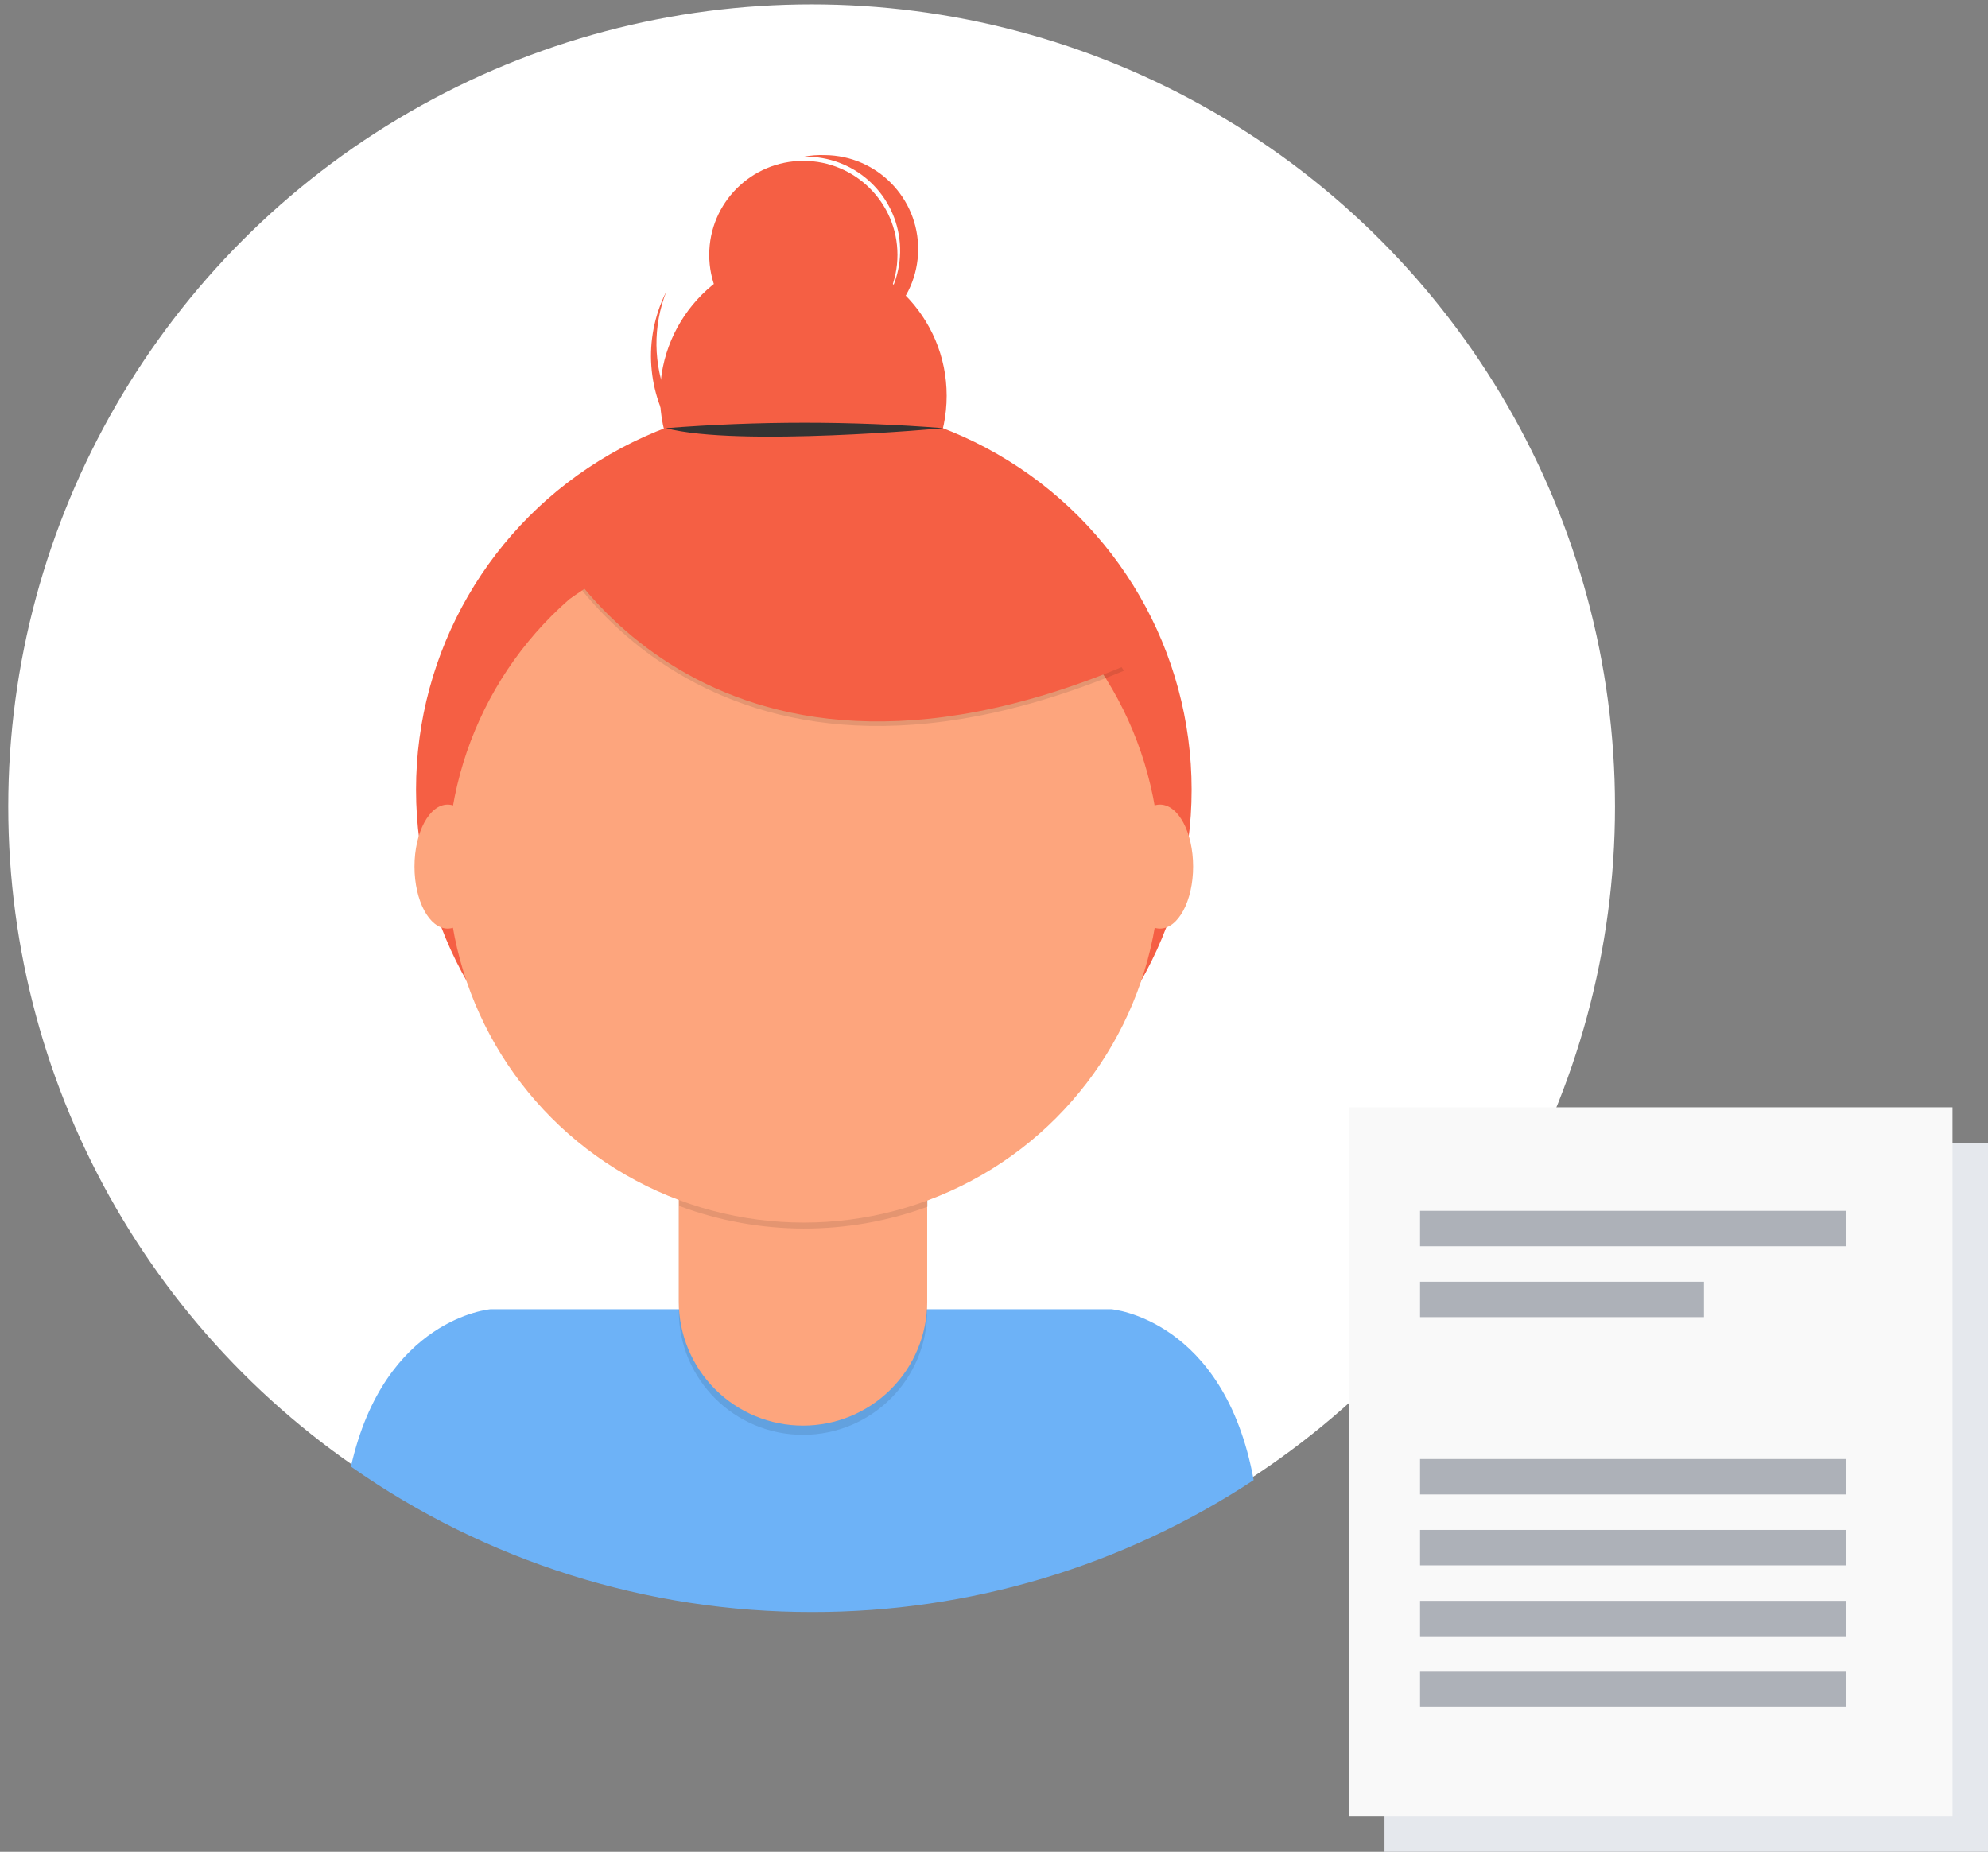<?xml version="1.0" encoding="UTF-8"?>
<svg width="73px" height="68px" viewBox="0 0 73 68" version="1.1" xmlns="http://www.w3.org/2000/svg" xmlns:xlink="http://www.w3.org/1999/xlink">
    <rect x="0" y="0" width="73" height="68" fill="#808080" stroke="none"/>
    <!-- Generator: Sketch 52.5 (67469) - http://www.bohemiancoding.com/sketch -->
    <title>Group 4</title>
    <desc>Created with Sketch.</desc>
    <g id="长报告" stroke="none" stroke-width="1" fill="none" fill-rule="evenodd">
        <g id="报告" transform="translate(-684, -506)">
            <g id="Group-4" transform="translate(684, 506)">
                <ellipse id="Oval" fill="#FFFFFF" cx="29.803" cy="29.619" rx="29.5" ry="29.459"></ellipse>
                <rect id="Rectangle" fill="#E5E8ED" x="50.839" y="41.962" width="22.161" height="26.038"></rect>
                <rect id="Rectangle" fill="#F9F9F9" x="49.536" y="40.66" width="22.161" height="26.038"></rect>
                <path d="M52.795,45.113 L67.134,45.113" id="Line-2" stroke="#ADB1B8" stroke-width="1.3" stroke-linecap="square"></path>
                <path d="M52.795,47.717 L61.92,47.717" id="Line-2-Copy" stroke="#ADB1B8" stroke-width="1.3" stroke-linecap="square"></path>
                <path d="M52.795,54.226 L67.134,54.226" id="Line-2-Copy-2" stroke="#ADB1B8" stroke-width="1.3" stroke-linecap="square"></path>
                <path d="M52.795,56.83 L67.134,56.83" id="Line-2-Copy-3" stroke="#ADB1B8" stroke-width="1.3" stroke-linecap="square"></path>
                <path d="M52.795,59.434 L67.134,59.434" id="Line-2-Copy-4" stroke="#ADB1B8" stroke-width="1.3" stroke-linecap="square"></path>
                <path d="M52.795,62.038 L67.134,62.038" id="Line-2-Copy-5" stroke="#ADB1B8" stroke-width="1.3" stroke-linecap="square"></path>
                <path d="M29.829,59.195 C35.591,59.202 41.227,57.517 46.036,54.349 C44.949,48.417 40.811,48.077 40.811,48.077 L18.01,48.077 C18.01,48.077 14.11,48.397 12.887,53.855 C17.847,57.339 23.766,59.204 29.829,59.195 Z" id="Path" fill="#6DB2F7"></path>
                <ellipse id="Oval" fill="#F55F44" cx="29.517" cy="28.998" rx="14.24" ry="14.221"></ellipse>
                <path d="M24.922,40.842 L34.047,40.842 L34.047,48.132 C34.047,50.647 32.005,52.687 29.486,52.687 C26.967,52.687 24.925,50.647 24.925,48.132 L24.925,40.842 L24.922,40.842 Z" id="Path" fill="#000000" opacity="0.1"></path>
                <path d="M25.794,40.505 L33.176,40.505 C33.407,40.505 33.629,40.596 33.792,40.76 C33.956,40.923 34.047,41.144 34.047,41.375 L34.047,47.794 C34.047,49.002 33.567,50.161 32.711,51.015 C31.856,51.869 30.696,52.349 29.486,52.349 C28.276,52.349 27.116,51.869 26.261,51.015 C25.406,50.161 24.925,49.002 24.925,47.794 L24.925,41.375 C24.925,40.894 25.315,40.505 25.796,40.505 L25.794,40.505 Z" id="Path" fill="#FDA57D"></path>
                <path d="M24.941,44.283 C27.881,45.381 31.119,45.39 34.066,44.309 L34.066,43.19 L24.941,43.19 L24.941,44.283 Z" id="Path" fill="#000000" opacity="0.1"></path>
                <ellipse id="Oval" fill="#FDA57D" cx="29.517" cy="31.834" rx="13.078" ry="13.06"></ellipse>
                <ellipse id="Oval" fill="#F55F44" cx="29.499" cy="14.533" rx="5.263" ry="5.256"></ellipse>
                <ellipse id="Oval" fill="#F55F44" cx="29.499" cy="9.358" rx="3.456" ry="3.451"></ellipse>
                <path d="M27.216,17.416 C24.651,16.267 23.443,13.307 24.472,10.695 C24.436,10.768 24.4,10.843 24.366,10.918 C23.596,12.632 23.8,14.625 24.902,16.148 C26.003,17.67 27.834,18.491 29.705,18.299 C31.576,18.108 33.202,16.935 33.972,15.221 C34.006,15.146 34.037,15.071 34.068,14.993 C32.799,17.499 29.781,18.566 27.216,17.416 Z" id="Path" fill="#F55F44"></path>
                <path d="M20.205,19.956 C20.205,19.956 25.715,31.122 41.269,24.63 L37.649,18.961 L31.234,16.66 L20.205,19.956 Z" id="Path" fill="#000000" opacity="0.1"></path>
                <path d="M20.205,19.789 C20.205,19.789 25.715,30.956 41.269,24.464 L37.649,18.795 L31.234,16.494 L20.205,19.789 Z" id="Path" fill="#F55F44"></path>
                <path d="M24.452,15.723 C27.843,15.456 31.249,15.456 34.64,15.723 C34.64,15.723 27.115,16.421 24.452,15.723 Z" id="Path" fill="#333333"></path>
                <path d="M30.29,5.696 C30.028,5.686 29.767,5.706 29.51,5.756 L29.71,5.756 C31.472,5.812 32.909,7.185 33.043,8.941 C33.176,10.697 31.964,12.272 30.23,12.593 C32.137,12.611 33.697,11.08 33.715,9.176 C33.732,7.271 32.2,5.713 30.292,5.696 L30.29,5.696 Z" id="Path" fill="#F55F44"></path>
                <ellipse id="Oval" fill="#FDA57D" cx="16.437" cy="31.821" rx="1.217" ry="2.277"></ellipse>
                <ellipse id="Oval" fill="#FDA57D" cx="42.595" cy="31.821" rx="1.217" ry="2.277"></ellipse>
                <polygon id="Path" fill="#F55F44" points="19.381 20.119 21.932 18.805 22.507 20.911 20.944 21.973"></polygon>
            </g>
        </g>
    </g>
</svg>